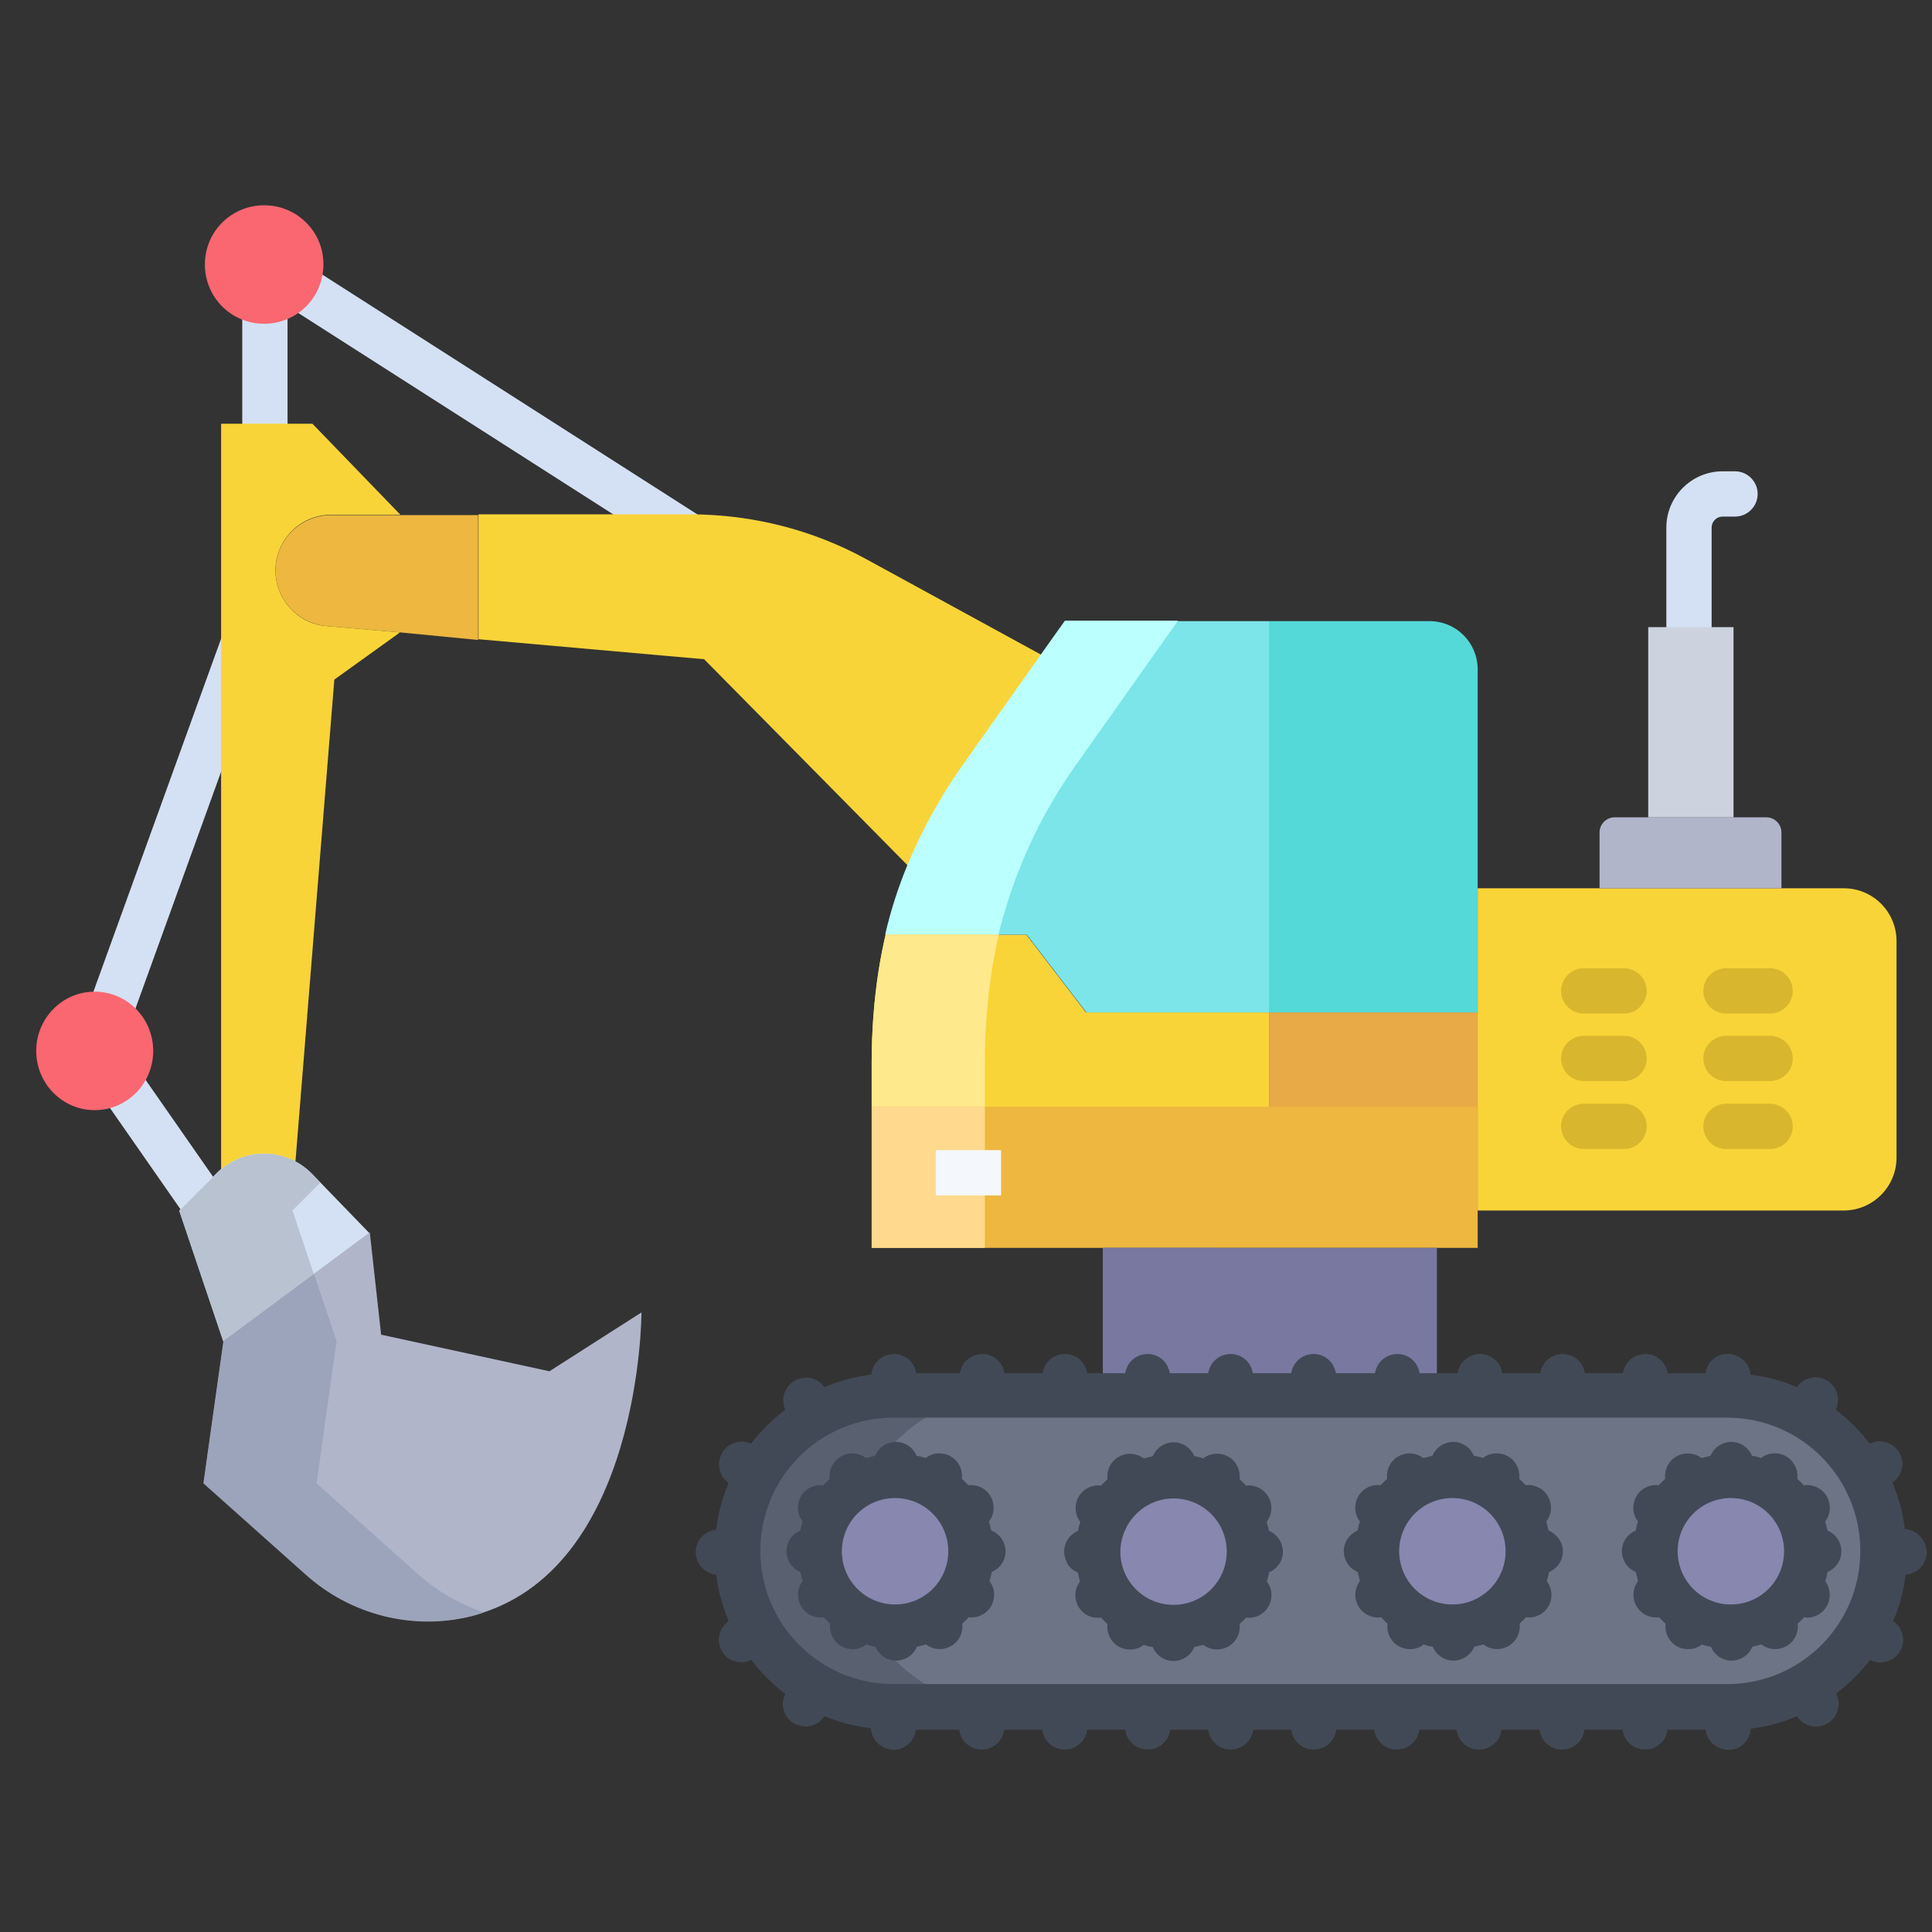 <svg id="Layer_1" enable-background="new 0 0 512 512" height="512" viewBox="0 0 512 512" width="512" xmlns="http://www.w3.org/2000/svg"><rect x="0" y="0" width="512" height="512" fill="#333333" stroke="none"/><path d="m64.2 80.1h12v38.2h-12z" fill="#d4e1f4"/><path d="m124.8 46.6h12v124.6h-12z" fill="#d4e1f4" transform="matrix(-.539 .843 -.843 -.539 292.937 57.24)"/><path d="m70.2 54.4c-8.7-.1-15.8 6.8-15.9 15.5s6.8 15.8 15.5 15.9 15.8-6.8 15.9-15.5c0-.1 0-.1 0-.2.1-8.6-6.9-15.6-15.5-15.7z" fill="#fb6771"/><path d="m-8.2 211h111.6v12h-111.6z" fill="#d4e1f4" transform="matrix(-.34 .94 -.94 -.34 267.845 246.094)"/><path d="m37.4 282h12v42.6h-12z" fill="#d4e1f4" transform="matrix(-.821 .572 -.572 -.821 252.285 527.446)"/><ellipse cx="25.1" cy="278.5" fill="#fb6771" rx="15.5" ry="15.7"/><path d="m457.9 369.8h-221.3c-22.8 0-41.3 18.5-41.3 41.3s18.5 41.3 41.3 41.3h221.3c22.8 0 41.3-18.5 41.3-41.3s-18.5-41.3-41.3-41.3z" fill="#6d7486"/><path d="m225.4 411c.1-22.8 18.5-41.2 41.3-41.3h-30c-22.8 0-41.3 18.5-41.3 41.3s18.5 41.3 41.3 41.3h30c-22.9 0-41.3-18.5-41.3-41.3z" fill="#596070"/><circle cx="458.7" cy="411.1" fill="#8787af" r="20.1"/><circle cx="384.9" cy="411.1" fill="#8787af" r="20.1"/><circle cx="237.2" cy="411.1" fill="#8787af" r="20.1"/><circle cx="311" cy="411.1" fill="#8787af" r="20.1"/><path d="m231 293.2v6.2 31.3h160.6v-37.5z" fill="#edb740"/><path d="m336.3 268.3v25h-105.3v-11.6c0-8.3.6-16.6 1.9-24.8.5-3.1 1.1-6.2 1.8-9.2h37.3l15.8 20.6z" fill="#f9d438"/><path d="m336.3 268.3h55.4v25h-55.4z" fill="#e8aa46"/><path d="m378.8 164.6h-42.6v103.7h55.4v-90.9c0-7.1-5.7-12.8-12.8-12.8z" fill="#55d8d8"/><path d="m229.6 148.2c-14.2-7.8-30.1-11.8-46.3-11.9h-56.5v33.1l59.8 5.3 54 54.7 35.3-55.9z" fill="#f9d438"/><path d="m106.1 167.6-19.7-1.7c-8.1-.8-14.1-8-13.3-16.1.7-7.6 7.1-13.3 14.7-13.3h38.9v33.1z" fill="#edb740"/><path d="m82.8 112.3 23.3 24.1h-18.3c-8.2 0-14.8 6.6-14.8 14.8 0 7.6 5.8 14 13.3 14.7l19.7 1.7-17.4 12.5-10.3 127.7c-6.4-3.3-14.1-2.5-19.7 2.1v-.1-197.5z" fill="#f9d438"/><path d="m82.8 311.2 15.1 15.6-38.7 28.7-11.7-34.7 9.9-9.9c.4-.4.8-.8 1.2-1.1 7.2-5.9 17.7-5.4 24.2 1.4z" fill="#d4e1f4"/><path d="m145.6 363.4 24.4-15.6s0 68.9-44.9 80.4c-15.6 3.9-32.2-.3-44.1-11.1l-27-24.1 5.3-37.7 38.7-28.7 3 27.1z" fill="#b0b5ca"/><path d="m336.3 164.6v103.7h-48.4l-15.8-20.6h-37.4c1.5-6.2 3.4-12.3 5.8-18.2 3.8-9.4 8.7-18.3 14.6-26.5l20.8-29.4 6.4-9z" fill="#7ce5e9"/><path d="m488.6 235.4h-97v85.4h97c7.7 0 14-6.3 14-14v-57.4c0-7.7-6.2-14-14-14z" fill="#f9d438"/><path d="m468.1 216.6h-40.2c-2.2 0-4 1.8-4 4v14.8h48.2v-14.8c0-2.2-1.8-4-4-4z" fill="#b0b5ca"/><path d="m292.3 330.7h88.5v39.1h-88.5z" fill="#7878a0"/><path d="m261 293.2h-30v6.2 31.3h30v-31.3z" fill="#ffd98d"/><path d="m261 281.6c0-8.3.6-16.6 1.9-24.8.5-3.1 1.1-6.2 1.8-9.2h-30c-.7 3.1-1.3 6.1-1.8 9.2-1.3 8.2-1.9 16.5-1.9 24.8v11.6h30z" fill="#ffe98d"/><path d="m77.5 320.8 7.4-7.4-2.1-2.2c-6.5-6.7-17-7.3-24.2-1.3-.4.3-.8.7-1.2 1.1l-9.9 9.9 11.7 34.7 24-17.8z" fill="#b8c2d1"/><path d="m83.9 393.1 5.3-37.7-6-17.8-24 17.8-5.3 37.7 27 24.1c12 10.8 28.5 15 44.1 11.1 1.1-.3 2.2-.6 3.3-1-6.4-2.1-12.4-5.6-17.5-10.1z" fill="#9ca4bc"/><path d="m270.5 229.4c3.8-9.4 8.7-18.3 14.5-26.5l20.8-29.4 6.4-9h-30l-6.4 9-20.8 29.4c-5.8 8.2-10.7 17.1-14.6 26.5-2.4 5.9-4.4 12-5.8 18.2h30c1.6-6.2 3.5-12.3 5.9-18.2z" fill="#bff"/><path d="m292.3 330.7h30v39.1h-30z" fill="#7878a0"/><path d="m248 304.8h17.3v12h-17.3z" fill="#f4f8fc"/><g fill="#d8b72e"><path d="m469.1 268.6h-11.7c-3.3 0-6-2.7-6-6s2.7-6 6-6h11.7c3.3 0 6 2.7 6 6s-2.7 6-6 6z"/><path d="m469.1 286.5h-11.7c-3.3 0-6-2.7-6-6s2.7-6 6-6h11.7c3.3 0 6 2.7 6 6s-2.7 6-6 6z"/><path d="m469.1 304.5h-11.7c-3.3 0-6-2.7-6-6s2.7-6 6-6h11.7c3.3 0 6 2.7 6 6s-2.7 6-6 6z"/><path d="m430.4 268.6h-10.7c-3.3 0-6-2.7-6-6s2.7-6 6-6h10.7c3.3 0 6 2.7 6 6s-2.7 6-6 6z"/><path d="m430.4 286.5h-10.7c-3.3 0-6-2.7-6-6s2.7-6 6-6h10.7c3.3 0 6 2.7 6 6s-2.7 6-6 6z"/><path d="m430.4 304.5h-10.7c-3.3 0-6-2.7-6-6s2.7-6 6-6h10.7c3.3 0 6 2.7 6 6s-2.7 6-6 6z"/></g><path d="m447.6 172.2c-3.3 0-6-2.7-6-6v-26.4c0-8.2 6.7-14.9 14.9-14.9h3.3c3.3 0 6 2.7 6 6s-2.7 6-6 6h-3.3c-1.6 0-2.9 1.3-2.9 2.9v26.4c0 3.3-2.6 6-6 6z" fill="#d4e1f4"/><path d="m285.6 416.7c.2.8.4 1.6.6 2.4-2 2.6-1.5 6.4 1.1 8.4 1.3 1 2.9 1.4 4.5 1.2.6.6 1.1 1.2 1.7 1.7-.4 3.3 1.9 6.3 5.2 6.7 1.6.2 3.2-.2 4.4-1.2.8.3 1.6.5 2.4.6 1.3 3.1 4.8 4.5 7.8 3.2 1.5-.6 2.6-1.8 3.2-3.2.8-.2 1.6-.4 2.4-.6 2.6 2 6.4 1.5 8.4-1.1 1-1.3 1.4-2.9 1.2-4.4.6-.6 1.2-1.1 1.7-1.7 3.3.4 6.3-1.9 6.7-5.2.2-1.6-.2-3.2-1.2-4.4.3-.8.5-1.6.6-2.4 3.1-1.3 4.5-4.8 3.2-7.8-.6-1.5-1.8-2.6-3.2-3.2-.2-.8-.4-1.6-.6-2.4 2-2.6 1.5-6.4-1.1-8.4-1.3-1-2.9-1.4-4.4-1.2-.6-.6-1.1-1.2-1.7-1.7.4-3.3-1.9-6.3-5.2-6.7-1.6-.2-3.2.2-4.4 1.2-.8-.3-1.6-.5-2.4-.6-1.3-3.1-4.8-4.5-7.8-3.2-1.5.6-2.6 1.8-3.2 3.2-.8.2-1.6.4-2.4.6-2.6-2-6.4-1.5-8.4 1.1-1 1.3-1.4 2.9-1.2 4.4-.6.6-1.2 1.1-1.7 1.7-3.3-.4-6.3 1.9-6.7 5.2-.2 1.6.2 3.2 1.2 4.4-.3.8-.5 1.6-.6 2.4-3.1 1.3-4.5 4.8-3.2 7.8.4 1.4 1.6 2.6 3.1 3.2zm25.4-19.6c7.8 0 14.1 6.3 14.1 14.1s-6.3 14.1-14.1 14.1-14.1-6.3-14.1-14.1c.1-7.8 6.4-14.1 14.1-14.1z" fill="#424956"/><path d="m504.8 405.2c-.5-4.2-1.6-8.4-3.3-12.3 2.7-1.9 3.5-5.6 1.6-8.3-1.7-2.5-4.9-3.3-7.6-2-2.6-3.4-5.6-6.4-9-9 1.4-3 .2-6.6-2.8-8-2.7-1.3-5.9-.4-7.5 2-3.9-1.7-8.1-2.8-12.3-3.3-.3-3.3-3.2-5.7-6.5-5.5-2.8.2-5 2.3-5.4 5.1h-10.1c-.5-3.3-3.5-5.5-6.8-5-2.6.4-4.6 2.4-5 5h-10.1c-.5-3.3-3.5-5.5-6.8-5-2.6.4-4.6 2.4-5 5h-10.1c-.5-3.3-3.5-5.5-6.8-5-2.6.4-4.6 2.4-5 5h-10.1c-.5-3.3-3.5-5.5-6.8-5-2.6.4-4.6 2.4-5 5h-10.4c-.5-3.3-3.5-5.5-6.8-5-2.6.4-4.6 2.4-5 5h-10.2c-.5-3.3-3.5-5.5-6.8-5-2.6.4-4.6 2.4-5 5h-10.2c-.5-3.3-3.5-5.5-6.8-5-2.6.4-4.6 2.4-5 5h-10.1c-.5-3.3-3.5-5.5-6.8-5-2.6.4-4.6 2.4-5 5h-10.1c-.5-3.3-3.5-5.5-6.8-5-2.6.4-4.6 2.4-5 5h-11.6c-.5-3.3-3.5-5.5-6.8-5-2.7.4-4.8 2.6-5.1 5.4-4.2.5-8.4 1.6-12.4 3.3-1.9-2.7-5.7-3.3-8.4-1.4-2.3 1.7-3.2 4.8-2 7.4-3.4 2.6-6.5 5.6-9.1 9-3-1.4-6.6 0-7.9 3-1.2 2.6-.4 5.7 2 7.4-1.7 4-2.8 8.1-3.3 12.4-3.3.3-5.7 3.2-5.4 6.5.3 2.9 2.6 5.1 5.4 5.4.5 4.2 1.7 8.4 3.3 12.3-2.7 1.9-3.4 5.6-1.6 8.3 1.7 2.5 4.9 3.3 7.6 2 2.6 3.4 5.6 6.4 9 9-1.5 3-.3 6.6 2.7 8 2.7 1.3 6 .5 7.7-2.1 3.9 1.6 8 2.7 12.3 3.2.2 3.3 3 5.8 6.3 5.7 2.9-.2 5.3-2.4 5.6-5.3h11.5c.4 3.3 3.4 5.6 6.7 5.2 2.7-.3 4.9-2.5 5.2-5.2h10.1c.4 3.3 3.4 5.6 6.7 5.2 2.7-.3 4.9-2.5 5.2-5.2h10.1c.4 3.3 3.4 5.6 6.7 5.2 2.7-.3 4.9-2.5 5.2-5.2h10.1c.4 3.3 3.4 5.6 6.7 5.2 2.7-.3 4.9-2.5 5.2-5.2h10.1c.4 3.3 3.4 5.6 6.7 5.2 2.7-.3 4.9-2.5 5.2-5.2h10.1c.4 3.3 3.4 5.6 6.7 5.2 2.7-.3 4.9-2.5 5.2-5.2h9.9c.4 3.3 3.4 5.6 6.7 5.2 2.7-.3 4.9-2.5 5.2-5.2h10.1c.4 3.3 3.4 5.6 6.7 5.2 2.7-.3 4.9-2.5 5.2-5.2h10.1c.4 3.3 3.4 5.6 6.7 5.2 2.7-.3 4.9-2.5 5.2-5.2h10.1c.4 3.3 3.4 5.6 6.7 5.3 2.9-.3 5.1-2.7 5.3-5.6 4.2-.5 8.3-1.6 12.2-3.3 1.8 2.8 5.5 3.6 8.3 1.8 2.6-1.7 3.5-5.1 2.1-7.8 3.4-2.6 6.4-5.6 9-8.9 2.9 1.5 6.6.3 8.1-2.6 1.4-2.7.5-6-2-7.7 1.7-3.9 2.8-8 3.3-12.3 3.3-.2 5.8-3.1 5.6-6.4-.4-3.1-2.8-5.5-5.8-5.7zm-46.9 41.1h-221.3c-19.5-.1-35.2-16-35.1-35.5.1-19.3 15.7-35 35.1-35.1h221.3c19.5.1 35.2 16 35.1 35.5-.1 19.4-15.8 35-35.1 35.1z" fill="#424956"/><path d="m262.7 405.6c-.2-.8-.4-1.6-.6-2.4 2-2.6 1.5-6.4-1.1-8.4-1.3-1-2.9-1.4-4.4-1.2-.6-.6-1.1-1.2-1.7-1.7.4-3.3-1.9-6.3-5.2-6.7-1.6-.2-3.2.2-4.4 1.2-.8-.3-1.6-.5-2.4-.6-1.3-3.1-4.8-4.5-7.8-3.2-1.5.6-2.6 1.8-3.2 3.2-.8.2-1.6.4-2.4.6-2.6-2-6.4-1.5-8.4 1.1-1 1.3-1.4 2.9-1.2 4.4-.6.6-1.2 1.1-1.7 1.7-3.3-.4-6.3 1.9-6.7 5.2-.2 1.6.2 3.2 1.2 4.4-.3.8-.5 1.6-.6 2.4-3.1 1.3-4.5 4.8-3.2 7.8.6 1.5 1.8 2.6 3.2 3.2.2.8.4 1.6.6 2.4-2 2.6-1.5 6.4 1.1 8.4 1.3 1 2.9 1.4 4.5 1.2.6.6 1.1 1.2 1.7 1.7-.4 3.3 1.9 6.3 5.2 6.7 1.6.2 3.2-.2 4.4-1.2.8.3 1.6.5 2.4.6 1.3 3.1 4.8 4.5 7.8 3.2 1.5-.6 2.6-1.8 3.2-3.2l2.4-.6c2.6 2 6.4 1.5 8.4-1.1 1-1.3 1.4-2.9 1.2-4.4.6-.6 1.2-1.1 1.7-1.7 3.3.4 6.3-1.9 6.7-5.2.2-1.6-.2-3.2-1.2-4.4.3-.8.5-1.6.6-2.4 3.1-1.3 4.5-4.8 3.2-7.8-.6-1.4-1.8-2.6-3.3-3.2zm-25.5 19.6c-7.8 0-14.1-6.3-14.1-14.1s6.3-14.1 14.1-14.1 14.1 6.3 14.1 14.1c0 7.8-6.3 14.1-14.1 14.1z" fill="#424956"/><path d="m478 393.6c-.6-.6-1.1-1.2-1.7-1.7.4-3.3-1.9-6.3-5.2-6.7-1.6-.2-3.2.2-4.4 1.2-.8-.3-1.6-.5-2.4-.6-1.3-3.1-4.8-4.5-7.8-3.2-1.5.6-2.6 1.8-3.2 3.2-.8.2-1.6.4-2.4.6-2.6-2-6.4-1.5-8.4 1.1-1 1.3-1.4 2.9-1.2 4.4-.6.6-1.2 1.1-1.7 1.7-3.3-.4-6.3 1.9-6.7 5.2-.2 1.6.2 3.2 1.2 4.4-.3.8-.5 1.6-.6 2.4-3.1 1.3-4.5 4.8-3.2 7.8.6 1.5 1.8 2.6 3.2 3.2.2.8.4 1.6.6 2.4-2 2.6-1.5 6.4 1.1 8.4 1.3 1 2.9 1.4 4.5 1.2.6.6 1.1 1.2 1.7 1.7-.4 3.3 1.9 6.3 5.2 6.7 1.6.2 3.2-.2 4.4-1.2.8.3 1.6.5 2.4.6 1.3 3.1 4.8 4.5 7.8 3.2 1.5-.6 2.6-1.8 3.2-3.2.8-.2 1.6-.4 2.4-.6 2.6 2 6.4 1.5 8.4-1.1 1-1.3 1.4-2.9 1.2-4.4.6-.6 1.2-1.1 1.7-1.7.3 0 .5.1.8.1 3.3 0 6-2.7 6-6 0-1.3-.4-2.6-1.2-3.7.3-.8.5-1.6.6-2.4 3.1-1.3 4.5-4.8 3.2-7.8-.6-1.5-1.8-2.6-3.2-3.2-.2-.8-.4-1.6-.6-2.4 2-2.6 1.5-6.4-1.1-8.4-1.4-1-3-1.4-4.6-1.2zm-19.3 31.6c-7.8 0-14.1-6.3-14.1-14.1s6.3-14.1 14.1-14.1 14.1 6.3 14.1 14.1c0 7.8-6.3 14.1-14.1 14.1z" fill="#424956"/><path d="m410.4 405.6c-.2-.8-.4-1.6-.6-2.4 2-2.6 1.5-6.4-1.1-8.4-1.3-1-2.9-1.4-4.4-1.2-.6-.6-1.1-1.2-1.7-1.7.4-3.3-1.9-6.3-5.2-6.7-1.6-.2-3.2.2-4.4 1.2-.8-.3-1.6-.5-2.4-.6-1.3-3.1-4.8-4.5-7.8-3.2-1.5.6-2.6 1.8-3.2 3.2-.8.2-1.6.4-2.4.6-2.6-2-6.4-1.5-8.4 1.1-1 1.3-1.4 2.9-1.2 4.4-.6.6-1.2 1.1-1.7 1.7-3.3-.4-6.3 1.9-6.7 5.2-.2 1.6.2 3.2 1.2 4.4-.3.8-.5 1.6-.6 2.4-3.1 1.3-4.5 4.8-3.2 7.8.6 1.5 1.8 2.6 3.2 3.2.2.8.4 1.6.6 2.4-2 2.6-1.5 6.4 1.1 8.4 1.3 1 2.9 1.4 4.5 1.2.6.6 1.1 1.2 1.7 1.7-.4 3.3 1.9 6.3 5.2 6.7 1.6.2 3.2-.2 4.4-1.2.8.3 1.6.5 2.4.6 1.3 3.1 4.8 4.5 7.8 3.2 1.5-.6 2.6-1.8 3.2-3.2.8-.2 1.6-.4 2.4-.6 2.6 2 6.4 1.5 8.4-1.1 1-1.3 1.4-2.9 1.2-4.4.6-.6 1.2-1.1 1.7-1.7 3.3.4 6.3-1.9 6.7-5.1.2-1.6-.2-3.2-1.2-4.5.3-.8.5-1.6.6-2.4 3.1-1.3 4.5-4.8 3.2-7.8-.7-1.4-1.9-2.6-3.3-3.2zm-25.5 19.6c-7.8 0-14.1-6.3-14.1-14.1s6.3-14.1 14.1-14.1 14.1 6.3 14.1 14.1c0 7.8-6.3 14.1-14.1 14.1z" fill="#424956"/><path d="m459.4 166.2v50.4h-22.6v-50.4h10.8z" fill="#ccd3df"/></svg>